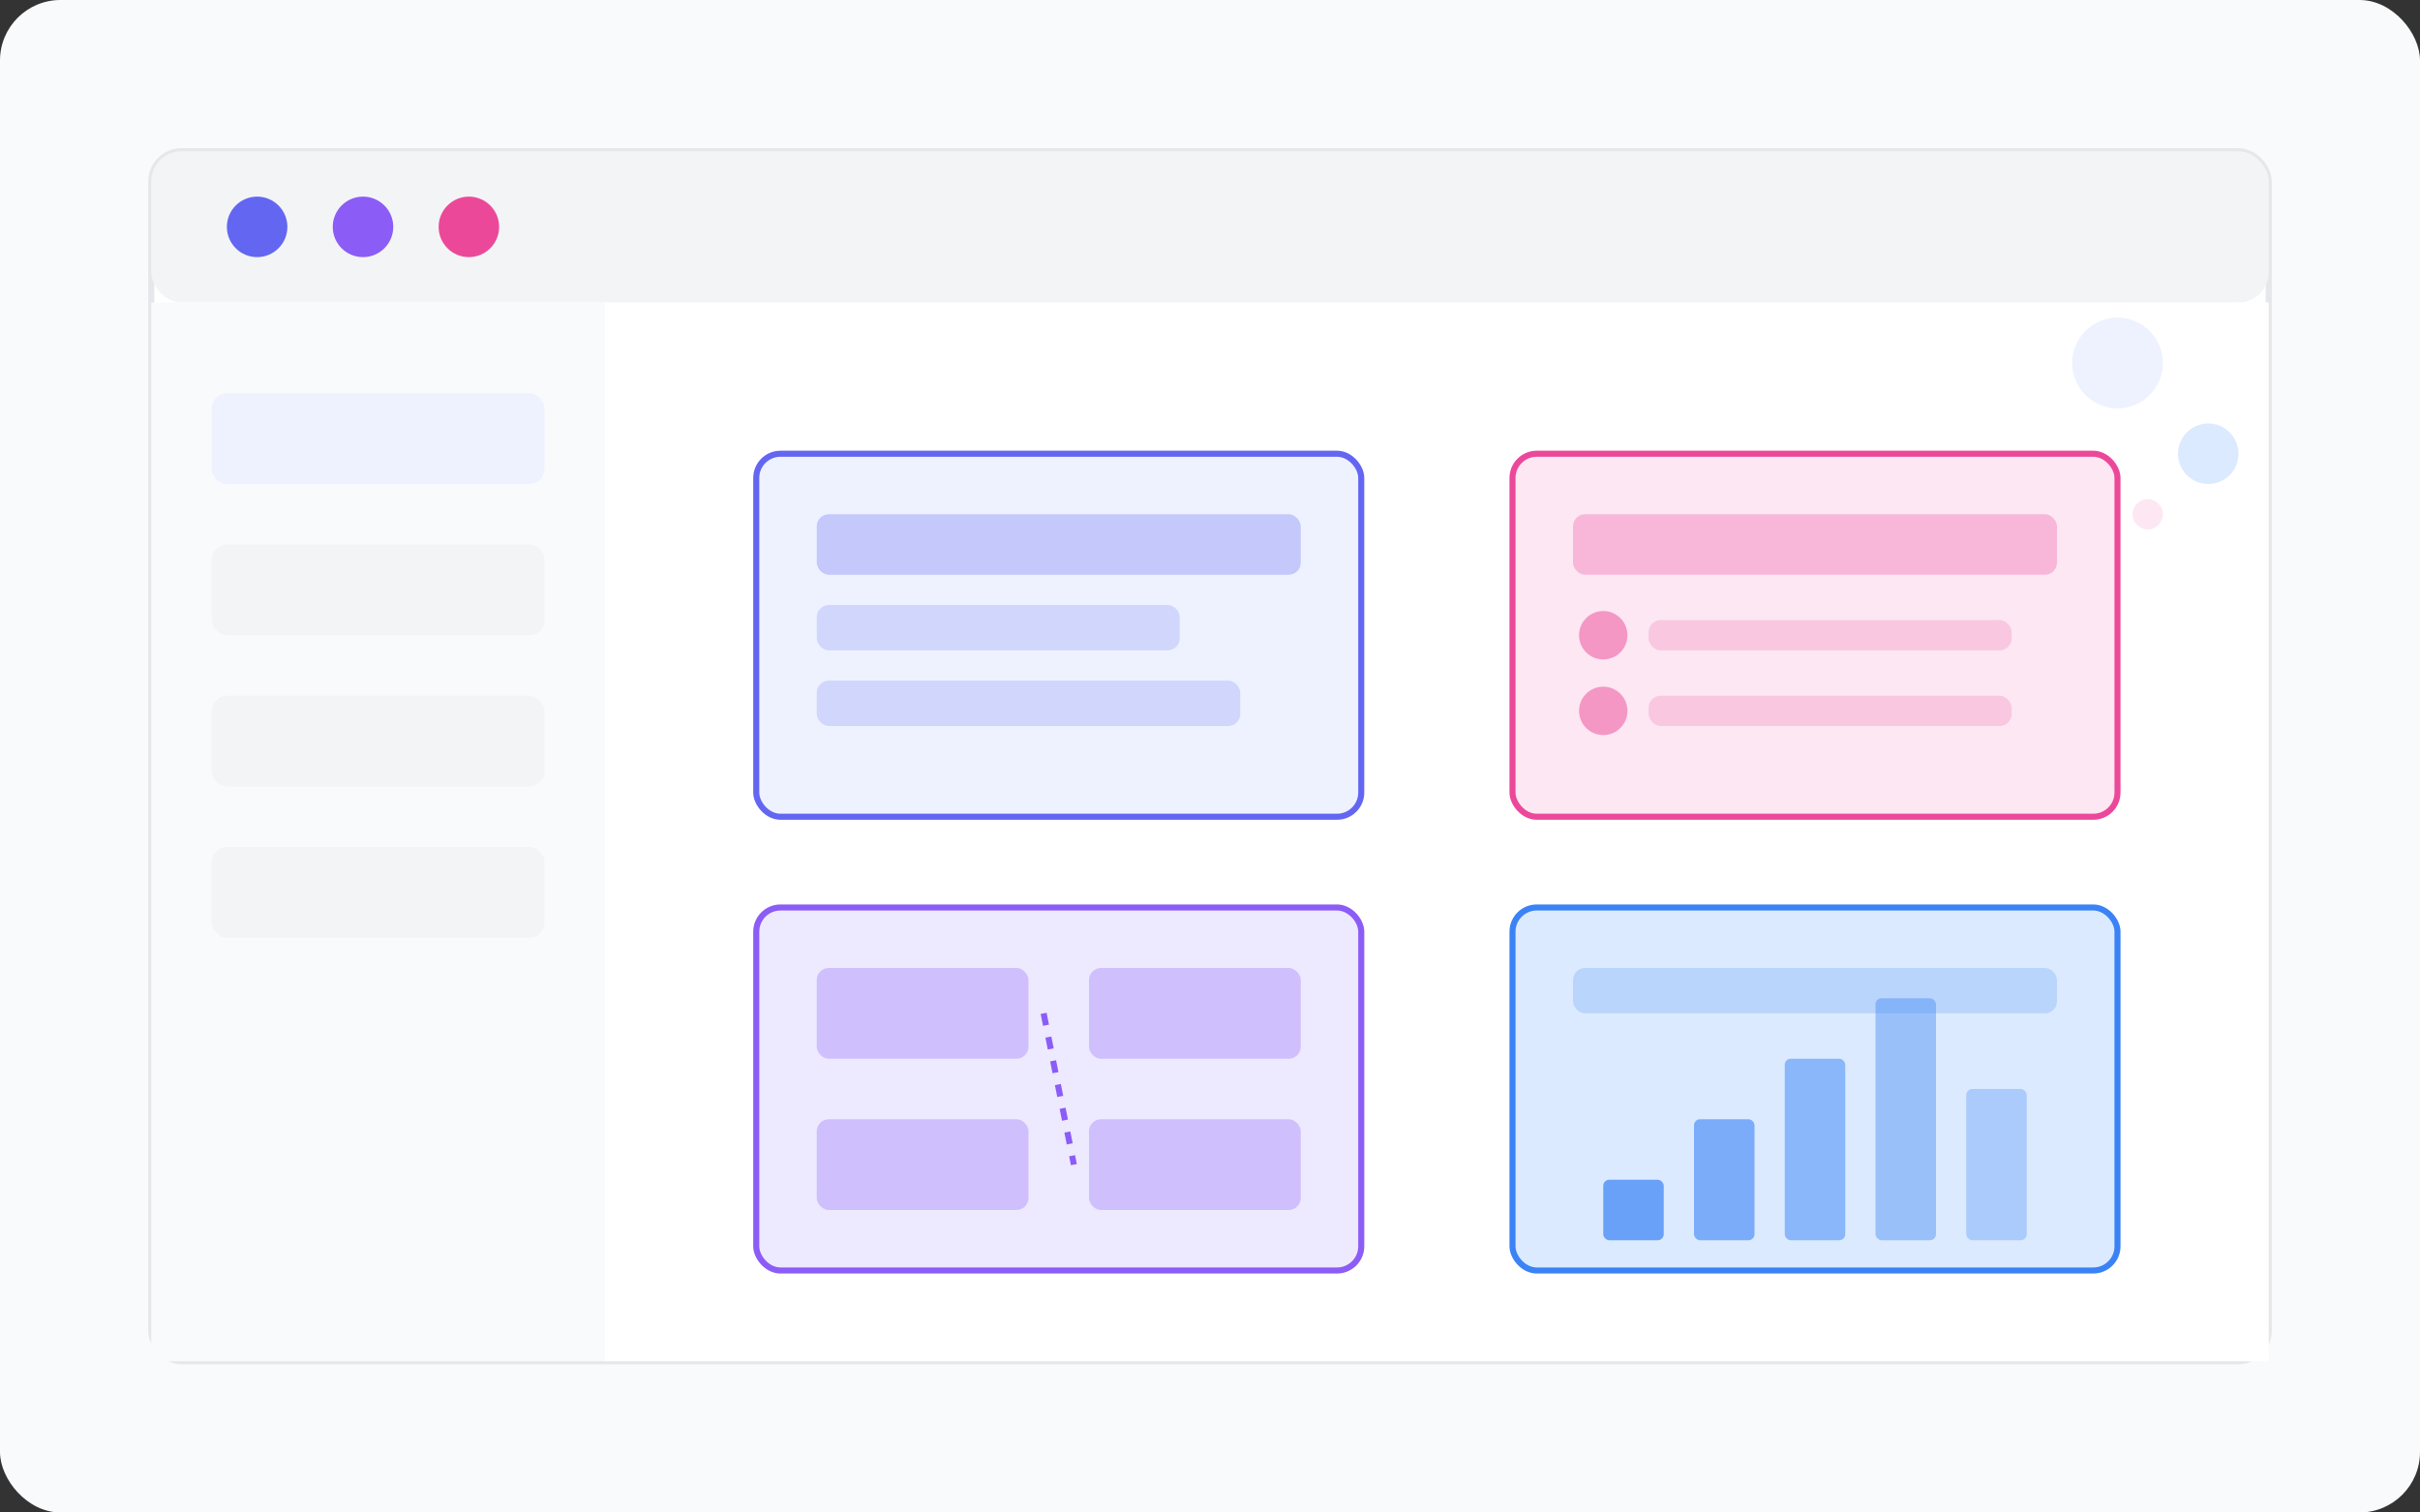 <svg width="800" height="500" viewBox="0 0 800 500" fill="none" xmlns="http://www.w3.org/2000/svg">
  <rect x="0" y="0" width="800" height="500" fill="#333333" stroke="none"/>
  <!-- 背景 -->
  <rect width="800" height="500" rx="20" fill="#F9FAFB" />
  
  <!-- 編輯器界面框架 -->
  <rect x="50" y="50" width="700" height="400" rx="10" fill="white" stroke="#E5E7EB" stroke-width="2" />
  
  <!-- 頂部工具欄 -->
  <rect x="50" y="50" width="700" height="50" rx="10" fill="#F3F4F6" />
  
  <!-- 工具欄按鈕 -->
  <circle cx="85" cy="75" r="10" fill="#6366F1" />
  <circle cx="120" cy="75" r="10" fill="#8B5CF6" />
  <circle cx="155" cy="75" r="10" fill="#EC4899" />
  
  <!-- 側邊欄 -->
  <rect x="50" y="100" width="150" height="350" fill="#F9FAFB" />
  
  <!-- 側邊欄項目 -->
  <rect x="70" y="130" width="110" height="30" rx="5" fill="#EEF2FF" />
  <rect x="70" y="180" width="110" height="30" rx="5" fill="#F3F4F6" />
  <rect x="70" y="230" width="110" height="30" rx="5" fill="#F3F4F6" />
  <rect x="70" y="280" width="110" height="30" rx="5" fill="#F3F4F6" />
  
  <!-- 主內容區域 -->
  <rect x="200" y="100" width="550" height="350" fill="white" />
  
  <!-- 卡片元素 -->
  <g transform="translate(250, 150)">
    <rect width="200" height="120" rx="8" fill="#EEF2FF" stroke="#6366F1" stroke-width="2" />
    <rect x="20" y="20" width="160" height="20" rx="4" fill="#6366F1" opacity="0.3" />
    <rect x="20" y="50" width="120" height="15" rx="4" fill="#6366F1" opacity="0.2" />
    <rect x="20" y="75" width="140" height="15" rx="4" fill="#6366F1" opacity="0.2" />
  </g>
  
  <!-- 測驗元素 -->
  <g transform="translate(500, 150)">
    <rect width="200" height="120" rx="8" fill="#FCE7F3" stroke="#EC4899" stroke-width="2" />
    <rect x="20" y="20" width="160" height="20" rx="4" fill="#EC4899" opacity="0.3" />
    <circle cx="30" cy="60" r="8" fill="#EC4899" opacity="0.5" />
    <rect x="45" y="55" width="120" height="10" rx="4" fill="#EC4899" opacity="0.2" />
    <circle cx="30" cy="85" r="8" fill="#EC4899" opacity="0.5" />
    <rect x="45" y="80" width="120" height="10" rx="4" fill="#EC4899" opacity="0.2" />
  </g>
  
  <!-- 配對元素 -->
  <g transform="translate(250, 300)">
    <rect width="200" height="120" rx="8" fill="#EDE9FE" stroke="#8B5CF6" stroke-width="2" />
    <rect x="20" y="20" width="70" height="30" rx="4" fill="#8B5CF6" opacity="0.3" />
    <rect x="110" y="20" width="70" height="30" rx="4" fill="#8B5CF6" opacity="0.3" />
    <rect x="20" y="70" width="70" height="30" rx="4" fill="#8B5CF6" opacity="0.3" />
    <rect x="110" y="70" width="70" height="30" rx="4" fill="#8B5CF6" opacity="0.3" />
    <line x1="95" y1="35" x2="105" y2="85" stroke="#8B5CF6" stroke-width="2" stroke-dasharray="4 4" />
  </g>
  
  <!-- 數據圖表元素 -->
  <g transform="translate(500, 300)">
    <rect width="200" height="120" rx="8" fill="#DBEAFE" stroke="#3B82F6" stroke-width="2" />
    <rect x="30" y="90" width="20" height="20" rx="2" fill="#3B82F6" opacity="0.7" />
    <rect x="60" y="70" width="20" height="40" rx="2" fill="#3B82F6" opacity="0.6" />
    <rect x="90" y="50" width="20" height="60" rx="2" fill="#3B82F6" opacity="0.5" />
    <rect x="120" y="30" width="20" height="80" rx="2" fill="#3B82F6" opacity="0.4" />
    <rect x="150" y="60" width="20" height="50" rx="2" fill="#3B82F6" opacity="0.3" />
    <rect x="20" y="20" width="160" height="15" rx="4" fill="#3B82F6" opacity="0.2" />
  </g>
  
  <!-- 裝飾元素 -->
  <circle cx="700" cy="120" r="15" fill="#EEF2FF" />
  <circle cx="730" cy="150" r="10" fill="#DBEAFE" />
  <circle cx="710" cy="170" r="5" fill="#FCE7F3" />
</svg>